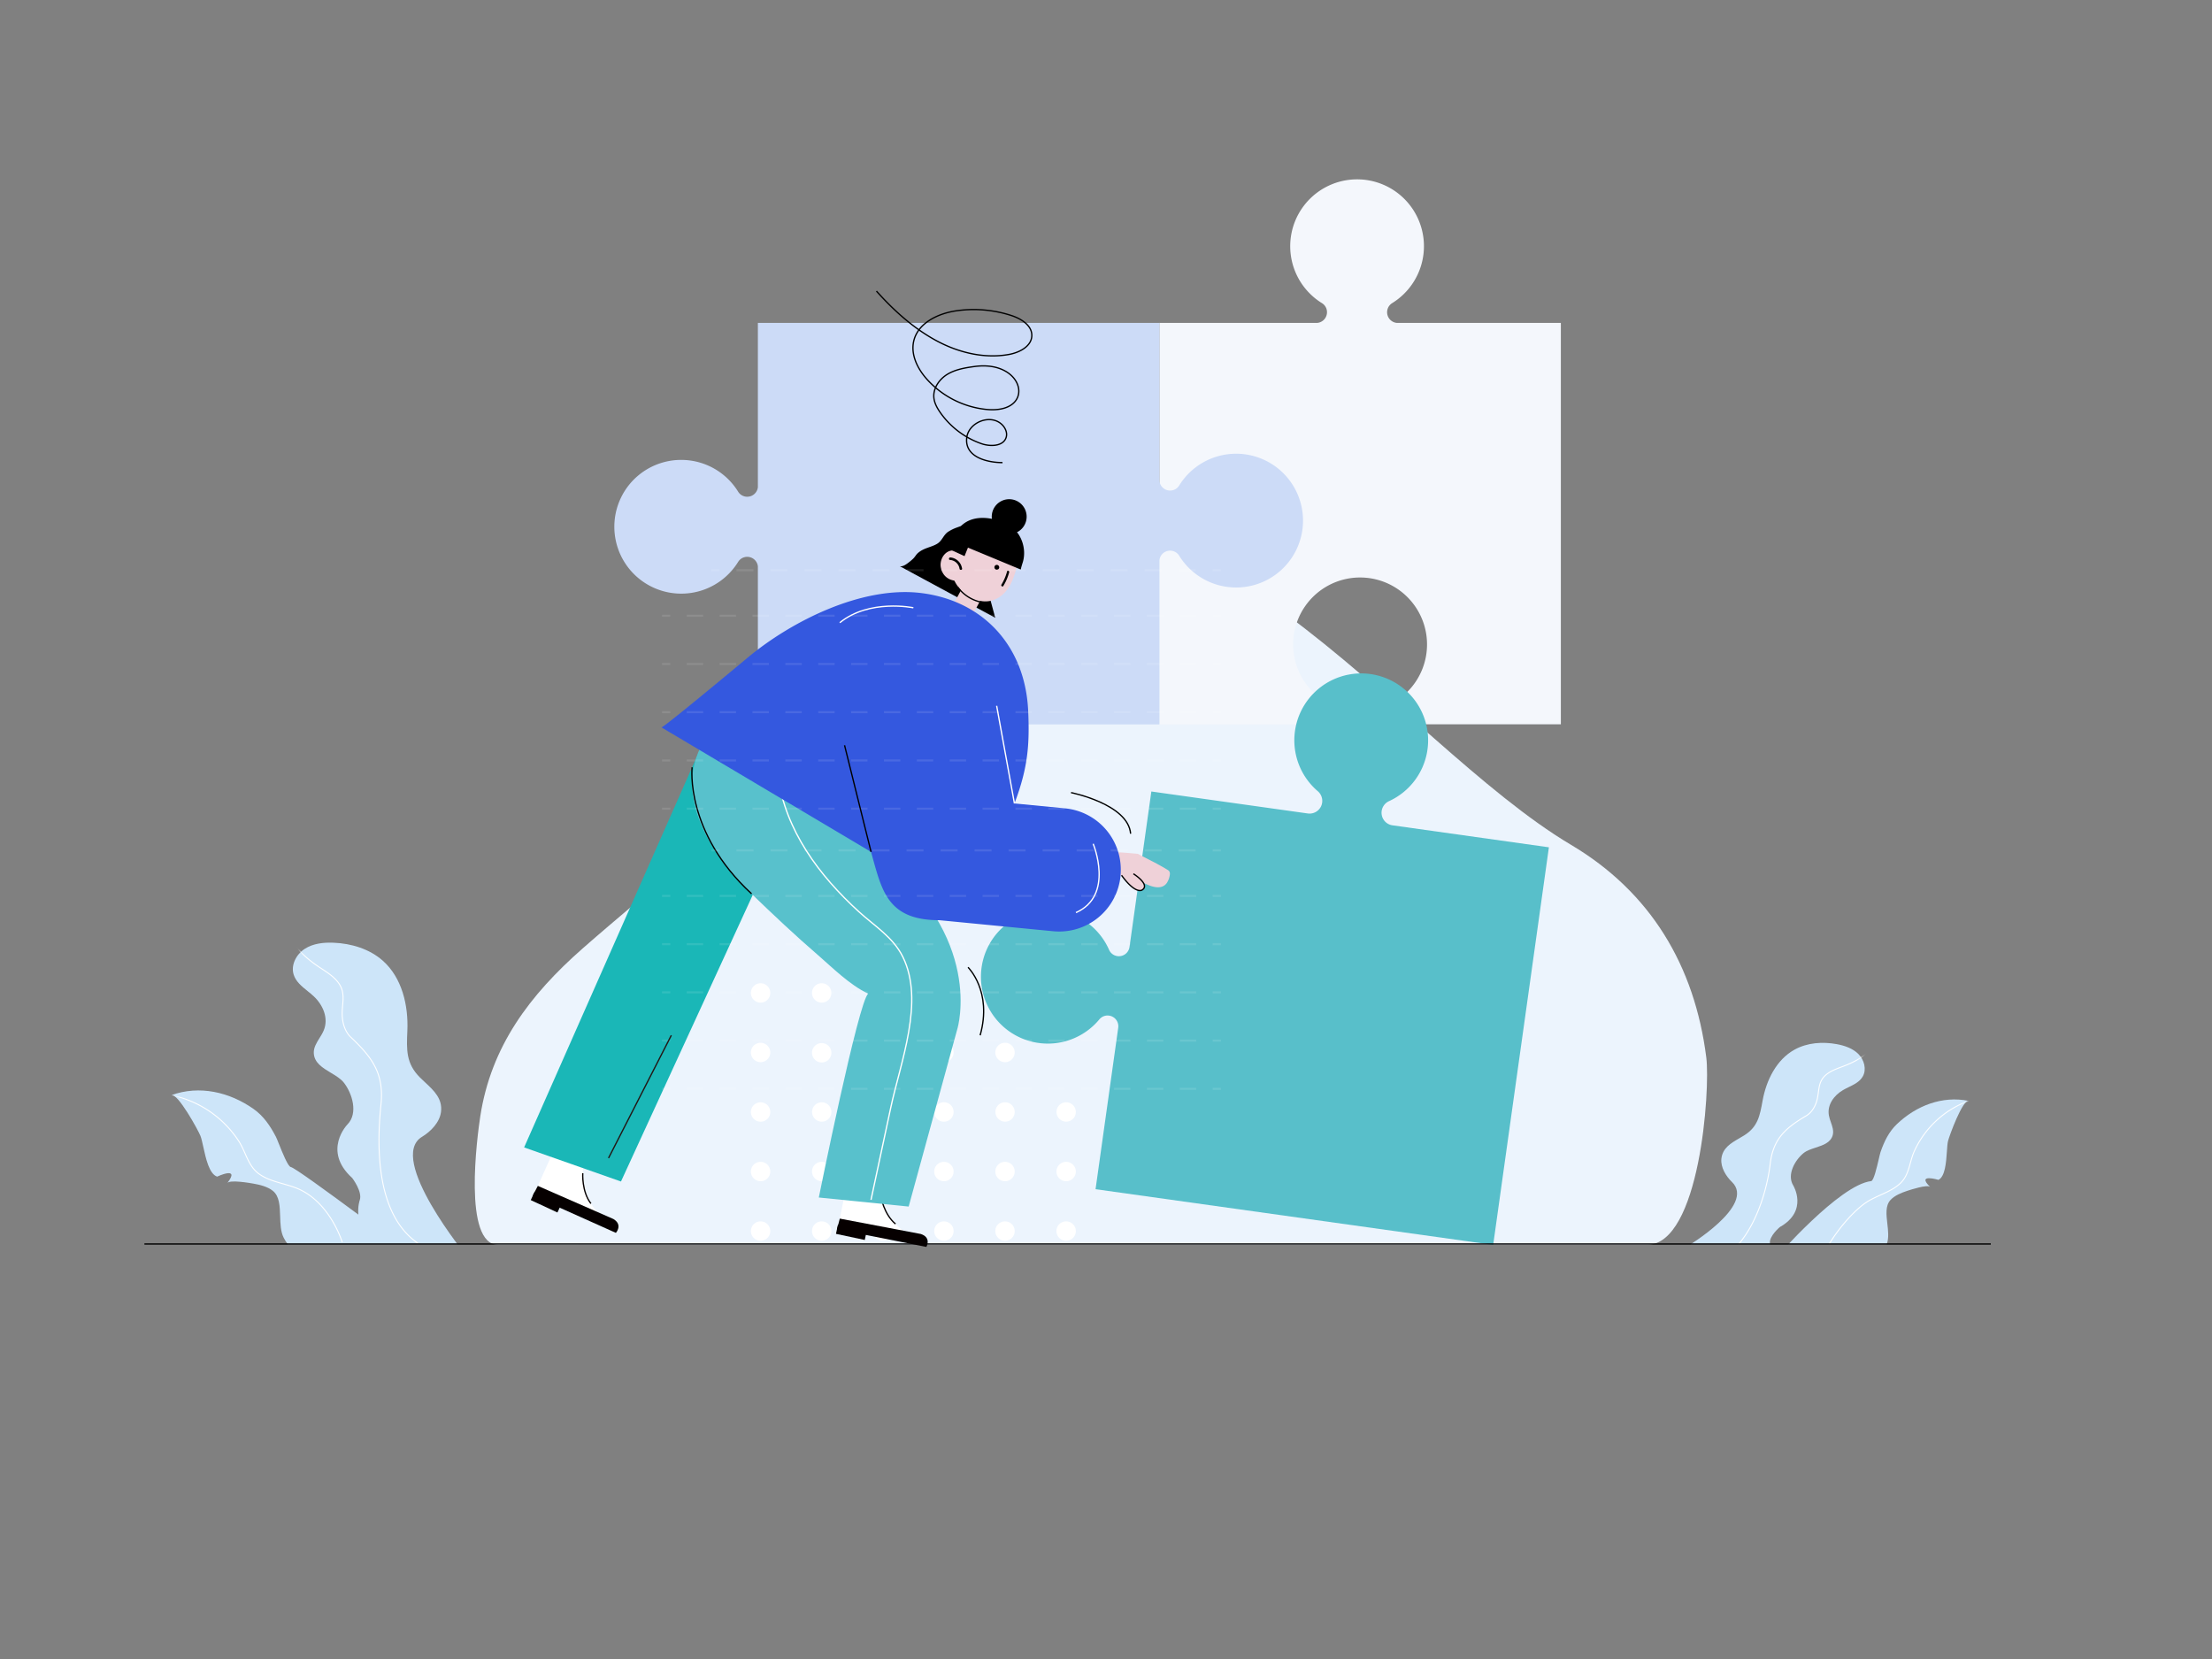 <svg viewBox="0 0 400 300" fill="none" xmlns="http://www.w3.org/2000/svg"><rect x="0" y="0" width="400" height="300" fill="#808080" stroke="none"/><path d="M90.115 225.116c-6.463-.014-3.803-19.706-3.272-23.205 1.944-12.72 8.956-22.004 18.539-30.421 12.744-11.189 25.419-20.506 35.178-34.576 9.457-13.634 17.607-29.309 32.956-37.26 41.605-21.574 79.052 34.406 110.574 53.118 14.393 8.544 22.357 21.85 24.46 38.438.741 5.844-1.169 33.892-10.728 33.892l-207.707.014Z" fill="#ECF4FD"/><g clip-path="url(#a)"><path fill-rule="evenodd" clip-rule="evenodd" d="M313.187 213.733c4.402 4.245-8.194 11.724-8.194 11.724l8.367 6.398c7.354-1.634 6.699-7.027 6.699-7.027-.163-1.306 1.798-2.942 1.798-2.942 5.224-2.941 2.419-7.517 2.419-7.517-1.211-1.968.35-4.628 1.87-5.855.569-.46 1.371-.723 2.181-.988 1.353-.443 2.731-.895 3.096-2.285.194-.767-.071-1.526-.338-2.293-.144-.411-.288-.825-.363-1.243-.343-1.933.949-3.646 2.55-4.581.331-.192.682-.364 1.034-.537.998-.489 1.999-.98 2.538-1.922.729-1.274.273-2.98-.753-4.03-1.026-1.049-2.489-1.549-3.931-1.816-2.578-.477-5.35-.28-7.646.989-3.284 1.814-5.109 5.532-5.78 9.223-.5 2.76-.858 4.731-3.328 6.281-.286.179-.582.35-.879.523-1.517.878-3.054 1.769-3.249 3.733-.145 1.54.837 3.13 1.909 4.165Zm25.181-.154c-5.753.654-17.271 13.937-17.271 13.937l8.022 5.816c3.228-.627 10.992-5.17 12.11-8.48.352-1.047.206-2.323.061-3.579-.188-1.639-.373-3.246.563-4.268.759-.829 1.97-1.309 3.012-1.655.54-.18 3.661-1.208 4.166-.717-2.576-2.499 1.505-1.276 1.505-1.276 1.212-.617 1.389-3.175 1.525-5.131.053-.774.1-1.453.202-1.881.234-.954 2.632-7.499 3.74-7.265-4.792-.984-9.504.884-12.972 4.184-1.478 1.407-2.314 3.165-2.971 5.07-.069.198-.178.667-.314 1.248-.365 1.567-.92 3.946-1.378 3.997Z" fill="#CDE5F9"/><mask id="b" style="mask-type:alpha" maskUnits="userSpaceOnUse" x="304" y="188" width="53" height="46"><path fill-rule="evenodd" clip-rule="evenodd" d="M313.187 213.733c4.402 4.245-8.194 11.724-8.194 11.724l8.367 6.398c7.354-1.634 6.699-7.027 6.699-7.027-.163-1.306 1.798-2.942 1.798-2.942 5.224-2.941 2.419-7.517 2.419-7.517-1.211-1.968.35-4.628 1.87-5.855.569-.46 1.371-.723 2.181-.988 1.353-.443 2.731-.895 3.096-2.285.194-.767-.071-1.526-.338-2.293-.144-.411-.288-.825-.363-1.243-.343-1.933.949-3.646 2.55-4.581.331-.192.682-.364 1.034-.537.998-.489 1.999-.98 2.538-1.922.729-1.274.273-2.98-.753-4.03-1.026-1.049-2.489-1.549-3.931-1.816-2.578-.477-5.35-.28-7.646.989-3.284 1.814-5.109 5.532-5.78 9.223-.5 2.76-.858 4.731-3.328 6.281-.286.179-.582.35-.879.523-1.517.878-3.054 1.769-3.249 3.733-.145 1.54.837 3.13 1.909 4.165Zm25.181-.154c-5.753.654-17.271 13.937-17.271 13.937l8.022 5.816c3.228-.627 10.992-5.17 12.11-8.48.352-1.047.206-2.323.061-3.579-.188-1.639-.373-3.246.563-4.268.759-.829 1.97-1.309 3.012-1.655.54-.18 3.661-1.208 4.166-.717-2.576-2.499 1.505-1.276 1.505-1.276 1.212-.617 1.389-3.175 1.525-5.131.053-.774.1-1.453.202-1.881.234-.954 2.632-7.499 3.74-7.265-4.792-.984-9.504.884-12.972 4.184-1.478 1.407-2.314 3.165-2.971 5.07-.069.198-.178.667-.314 1.248-.365 1.567-.92 3.946-1.378 3.997Z" fill="#CDE5F9"/></mask><g mask="url(#b)" stroke="#fff" stroke-width=".175" stroke-miterlimit="10"><path d="M338.897 188.581c-1.052 2.043-2.805 3.09-4.86 3.952-1.287.545-2.804.935-3.887 1.87-1.545 1.363-1.091 3.039-1.682 4.867-.332 1.012-.935 1.972-1.87 2.515-3.7 2.192-5.94 4.118-6.487 8.648-.769 6.39-3.922 15.623-10.768 18.362M356.003 199.08a17.288 17.288 0 0 0-9.859 9.144c-.848 1.917-.874 4.139-2.417 5.666-1.543 1.526-3.871 2.148-5.75 3.23-3.454 1.991-8.389 8.461-9.115 12.269"/></g></g><g clip-path="url(#c)"><path fill-rule="evenodd" clip-rule="evenodd" d="M76.317 205.569c-6.446 3.898 8.137 21.651 8.137 21.651l-13.272.091c-.445-.211-.86-.427-1.248-.65l-9.428 1.961c-3.623-.152-7.45-1.356-9.202-4.794-.556-1.087-.601-2.505-.646-3.901-.058-1.823-.115-3.609-1.306-4.574-.965-.783-2.365-1.113-3.56-1.323-.626-.11-4.207-.727-4.675-.11 2.41-3.146-1.853-1.15-1.853-1.15-1.424-.482-2.03-3.244-2.496-5.359-.184-.841-.347-1.579-.529-2.032-.402-1-4.095-7.764-5.263-7.337 5.072-1.849 10.53-.563 14.856 2.476 1.842 1.297 3.04 3.083 4.07 5.06.105.203.297.685.536 1.282.651 1.627 1.645 4.111 2.158 4.178.59.077 6.758 4.564 12.206 8.598-.134-1.53.247-2.596.247-2.596.554-1.524-1.356-4.022-1.356-4.022-5.478-4.96-.857-9.691-.857-9.691 1.989-2.033.832-5.652-.652-7.545-.558-.711-1.45-1.246-2.353-1.788-1.501-.902-3.03-1.82-3.089-3.588-.033-.972.493-1.818 1.024-2.673.282-.452.564-.907.767-1.384.941-2.228-.143-4.647-1.812-6.201-.346-.323-.723-.627-1.1-.932-1.065-.86-2.133-1.722-2.523-2.998-.528-1.727.489-3.653 2.006-4.635 1.517-.981 3.412-1.185 5.217-1.11 3.223.131 6.495 1.117 8.917 3.263 3.45 3.074 4.628 8.041 4.427 12.657-.152 3.452-.26 5.918 2.285 8.457.3.3.617.594.934.888 1.579 1.467 3.174 2.948 2.862 5.35-.243 1.889-1.858 3.532-3.428 4.481Z" fill="#CDE5F9"/><mask id="d" style="mask-type:alpha" maskUnits="userSpaceOnUse" x="30" y="170" width="55" height="59"><path fill-rule="evenodd" clip-rule="evenodd" d="M76.317 205.569c-6.446 3.898 8.137 21.651 8.137 21.651l-13.272.091c-.445-.211-.86-.427-1.248-.65l-9.428 1.961c-3.623-.152-7.45-1.356-9.202-4.794-.556-1.087-.601-2.505-.646-3.901-.058-1.823-.115-3.609-1.306-4.574-.965-.783-2.365-1.113-3.56-1.323-.626-.11-4.207-.727-4.675-.11 2.41-3.146-1.853-1.15-1.853-1.15-1.424-.482-2.03-3.244-2.496-5.359-.184-.841-.347-1.579-.529-2.032-.402-1-4.095-7.764-5.263-7.337 5.072-1.849 10.53-.563 14.856 2.476 1.842 1.297 3.04 3.083 4.07 5.06.105.203.297.685.536 1.282.651 1.627 1.645 4.111 2.158 4.178.59.077 6.758 4.564 12.206 8.598-.134-1.53.247-2.596.247-2.596.554-1.524-1.356-4.022-1.356-4.022-5.478-4.96-.857-9.691-.857-9.691 1.989-2.033.832-5.652-.652-7.545-.558-.711-1.45-1.246-2.353-1.788-1.501-.902-3.03-1.82-3.089-3.588-.033-.972.493-1.818 1.024-2.673.282-.452.564-.907.767-1.384.941-2.228-.143-4.647-1.812-6.201-.346-.323-.723-.627-1.1-.932-1.065-.86-2.133-1.722-2.523-2.998-.528-1.727.489-3.653 2.006-4.635 1.517-.981 3.412-1.185 5.217-1.11 3.223.131 6.495 1.117 8.917 3.263 3.45 3.074 4.628 8.041 4.427 12.657-.152 3.452-.26 5.918 2.285 8.457.3.3.617.594.934.888 1.579 1.467 3.174 2.948 2.862 5.35-.243 1.889-1.858 3.532-3.428 4.481Z" fill="#CDE5F9"/></mask><g mask="url(#d)" stroke="#fff" stroke-width=".175" stroke-miterlimit="10"><path d="M52.294 168.351c.702 2.739 2.541 4.481 4.762 6.077 1.402 1.005 3.127 1.886 4.158 3.312 1.484 2.057.467 3.96.701 6.311.121 1.307.589 2.627 1.543 3.529 3.85 3.642 6.014 6.566 5.434 12.155-.82 7.886-.818 19.909 6.66 25.068M30.976 198.042a19.103 19.103 0 0 1 12.254 8.398c1.24 1.959 1.637 4.385 3.56 5.802 1.973 1.449 4.579 1.722 6.809 2.601 4.097 1.618 6.886 5.734 8.295 9.777"/></g></g><path d="M253.683 130.979a2.296 2.296 0 0 1-1.231-4.235 12.11 12.11 0 0 0 5.118-13.597 12.108 12.108 0 0 0-11.622-8.718 12.103 12.103 0 0 0-11.329 16.369 12.11 12.11 0 0 0 4.825 5.946 2.296 2.296 0 0 1 .982 2.583 2.301 2.301 0 0 1-2.209 1.661H209.65v.024-72.627h28.6a1.938 1.938 0 0 0 1.713-1.926 1.913 1.913 0 0 0-.902-1.636 12.095 12.095 0 1 1 13.633-19.95 12.093 12.093 0 0 1 3.973 14.042 12.1 12.1 0 0 1-4.933 5.908 1.94 1.94 0 0 0 .809 3.564h29.71v72.592h-28.57Z" fill="#F4F7FC"/><path d="M137.048 102.405a1.941 1.941 0 0 0-2.861-1.474 1.93 1.93 0 0 0-.701.663 12.09 12.09 0 0 1-5.908 4.933 12.099 12.099 0 0 1-14.043-18.566 12.098 12.098 0 0 1 19.951.962 1.92 1.92 0 0 0 1.636.902 1.941 1.941 0 0 0 1.926-1.713v-29.72h72.617v28.603a1.942 1.942 0 0 0 2.862 1.474c.286-.157.527-.386.7-.663a12.098 12.098 0 0 1 19.951-.96 12.095 12.095 0 0 1-14.042 18.565 12.1 12.1 0 0 1-5.909-4.932 1.941 1.941 0 0 0-3.082-.262 1.94 1.94 0 0 0-.484 1.071v29.707h-72.613v-28.59Z" fill="#CCDBF7"/><path d="m275.883 183.242 4.207-30.023-28.282-3.974a2.283 2.283 0 0 1-1.517-.892 2.303 2.303 0 0 1-.441-1.704 2.313 2.313 0 0 1 1.332-1.777 12.092 12.092 0 0 0 3.494-19.58 12.093 12.093 0 0 0-19.558 3.621 12.101 12.101 0 0 0 3.183 14.162 2.312 2.312 0 0 1 .787 2.068 2.3 2.3 0 0 1-2.594 1.957l-28.294-3.974-3.948 28.116a1.939 1.939 0 0 1-2.192 1.653 1.922 1.922 0 0 1-1.496-1.12 12.094 12.094 0 0 0-19.625-3.715 12.092 12.092 0 0 0-2.022 14.453 12.098 12.098 0 0 0 19.892 1.811 1.927 1.927 0 0 1 1.748-.668 1.943 1.943 0 0 1 1.653 2.192l-4.098 29.196 71.902 10.072 4.359-31.113 1.51-10.761Z" fill="#58BFCA"/><path d="M26.116 224.952H360" stroke="#000" stroke-width=".234" stroke-miterlimit="10"/><path d="M139.291 179.554a1.75 1.75 0 0 1-1.082 1.62 1.757 1.757 0 0 1-2.391-1.278 1.756 1.756 0 0 1 1.72-2.095 1.755 1.755 0 0 1 1.753 1.753ZM150.342 179.554a1.756 1.756 0 0 1-1.082 1.62 1.756 1.756 0 0 1-2.39-1.278 1.753 1.753 0 1 1 3.472-.342ZM161.393 179.554a1.75 1.75 0 0 1-1.082 1.62 1.757 1.757 0 0 1-2.391-1.278 1.756 1.756 0 0 1 1.72-2.095 1.753 1.753 0 0 1 1.753 1.753ZM172.442 179.554a1.75 1.75 0 0 1-1.082 1.62 1.757 1.757 0 0 1-2.391-1.278 1.764 1.764 0 0 1 .1-1.013 1.756 1.756 0 0 1 2.859-.569c.329.329.514.775.514 1.24ZM139.291 190.32a1.752 1.752 0 0 1-2.993 1.239 1.755 1.755 0 0 1-.38-1.91 1.756 1.756 0 0 1 1.62-1.082 1.75 1.75 0 0 1 1.753 1.753ZM150.342 190.32a1.753 1.753 0 1 1-3.504-.003 1.753 1.753 0 0 1 3.504.003ZM161.393 190.32a1.752 1.752 0 0 1-2.993 1.239 1.755 1.755 0 0 1-.38-1.91 1.756 1.756 0 0 1 2.859-.569c.329.329.514.775.514 1.24ZM172.442 190.32a1.752 1.752 0 0 1-2.993 1.239 1.755 1.755 0 0 1-.38-1.91 1.756 1.756 0 0 1 2.859-.569c.329.329.514.775.514 1.24ZM183.492 190.32a1.75 1.75 0 0 1-2.992 1.239 1.755 1.755 0 0 1 .265-2.697 1.753 1.753 0 0 1 2.727 1.458ZM139.291 201.083a1.75 1.75 0 0 1-1.082 1.62 1.758 1.758 0 0 1-2.391-1.278 1.757 1.757 0 0 1 .746-1.799 1.75 1.75 0 0 1 2.213.218c.329.328.514.774.514 1.239ZM150.342 201.083a1.756 1.756 0 0 1-1.082 1.62 1.755 1.755 0 0 1-1.645-3.077 1.752 1.752 0 0 1 2.727 1.457ZM161.393 201.083a1.75 1.75 0 0 1-1.082 1.62 1.758 1.758 0 0 1-2.391-1.278 1.757 1.757 0 0 1 .746-1.799 1.75 1.75 0 0 1 2.213.218c.329.328.514.774.514 1.239ZM172.442 201.083a1.75 1.75 0 0 1-1.082 1.62 1.758 1.758 0 0 1-2.391-1.278 1.754 1.754 0 1 1 3.473-.342ZM183.492 201.083a1.748 1.748 0 0 1-1.082 1.62 1.755 1.755 0 0 1-1.645-3.077 1.754 1.754 0 0 1 2.727 1.457ZM194.543 201.083a1.756 1.756 0 0 1-1.082 1.62 1.755 1.755 0 0 1-1.645-3.077 1.75 1.75 0 0 1 2.214.218c.328.328.513.774.513 1.239ZM139.291 211.849a1.75 1.75 0 0 1-1.082 1.62 1.757 1.757 0 0 1-2.391-1.278 1.756 1.756 0 0 1 1.72-2.095 1.755 1.755 0 0 1 1.753 1.753ZM150.342 211.849a1.756 1.756 0 0 1-1.082 1.62 1.756 1.756 0 0 1-2.39-1.278 1.753 1.753 0 1 1 3.472-.342ZM161.393 211.849a1.75 1.75 0 0 1-1.082 1.62 1.757 1.757 0 0 1-2.391-1.278 1.756 1.756 0 0 1 1.72-2.095 1.753 1.753 0 0 1 1.753 1.753ZM172.442 211.849a1.75 1.75 0 0 1-1.082 1.62 1.757 1.757 0 0 1-2.391-1.278 1.764 1.764 0 0 1 .1-1.013 1.756 1.756 0 0 1 2.859-.569c.329.329.514.775.514 1.24ZM183.492 211.849a1.748 1.748 0 0 1-1.082 1.62 1.756 1.756 0 0 1-2.39-1.278 1.753 1.753 0 1 1 3.472-.342ZM194.543 211.849a1.756 1.756 0 0 1-1.082 1.62 1.756 1.756 0 0 1-2.39-1.278 1.753 1.753 0 1 1 3.472-.342ZM139.291 222.615a1.75 1.75 0 0 1-1.082 1.62 1.757 1.757 0 0 1-2.391-1.278 1.757 1.757 0 0 1 .746-1.8 1.756 1.756 0 0 1 2.213.218c.329.329.514.775.514 1.24ZM150.342 222.615a1.756 1.756 0 0 1-1.082 1.62 1.756 1.756 0 0 1-2.39-1.278 1.749 1.749 0 0 1 .745-1.8 1.759 1.759 0 0 1 2.214.218c.329.329.513.775.513 1.24ZM161.393 222.615a1.75 1.75 0 0 1-1.082 1.62 1.757 1.757 0 0 1-2.391-1.278 1.757 1.757 0 0 1 .746-1.8 1.756 1.756 0 0 1 2.213.218c.329.329.514.775.514 1.24ZM172.442 222.615a1.75 1.75 0 0 1-1.082 1.62 1.757 1.757 0 0 1-2.391-1.278 1.765 1.765 0 0 1 .1-1.013 1.756 1.756 0 0 1 2.859-.569c.329.329.514.775.514 1.24ZM183.492 222.615a1.748 1.748 0 0 1-1.082 1.62 1.756 1.756 0 0 1-2.39-1.278 1.749 1.749 0 0 1 .745-1.8 1.757 1.757 0 0 1 2.214.218c.329.329.513.775.513 1.24ZM194.543 222.615a1.756 1.756 0 0 1-1.082 1.62 1.756 1.756 0 0 1-2.39-1.278 1.749 1.749 0 0 1 .745-1.8 1.756 1.756 0 0 1 2.214.218c.328.329.513.775.513 1.24ZM105.908 209.617a5.387 5.387 0 0 0-.234.701c-.423 1.564-.935 5.495 2.878 9.487l-11.29-5.376 3.974-8.835 5.186 2.036-.621 2.225" fill="#fff"/><path d="m97.258 214.446-.919 1.758 15.034 6.736s1.316-1.44-.453-2.506l-13.662-5.988Z" fill="#060000"/><path d="M105.383 212.153s-.213 3.317 1.472 5.488" stroke="#060000" stroke-width=".234" stroke-miterlimit="10"/><path d="m96.687 215.485-.71 1.531 4.827 2.241.711-1.531-4.828-2.241Z" fill="#060000"/><path d="M159.214 213.719a5.492 5.492 0 0 0-.072.746c-.063 1.617.318 5.563 4.925 8.601l-12.204-2.704 1.903-9.504 5.511.825-.107 2.309" fill="#fff"/><path d="m151.863 220.362-.5 1.919 16.158 3.202s.961-1.697-1.003-2.337l-14.655-2.784Z" fill="#060000"/><path d="M159.277 216.306s.535 3.273 2.662 5.021" stroke="#060000" stroke-width=".234" stroke-miterlimit="10"/><path d="m151.522 221.469-.35 1.651 5.207 1.104.35-1.651-5.207-1.104Z" fill="#060000"/><path d="m126.287 136.184-31.51 71.306 17.517 6.164 28.401-61.77-14.408-15.7Z" fill="#1AB7B7"/><path d="M200.758 154.147c.421-.197 4.998.255 4.998.255 1.806.965 3.697 1.846 5.434 2.931.383.233.407.568.33.986a3.615 3.615 0 0 1-.536 1.37c-.776 1.077-2.178.822-3.249.383l-3.973-1.636-4.675-.211 1.671-4.078Z" fill="#EFD1D8"/><path d="M139.01 125.112c-3.974 1.248-7.854 3.656-10.422 6.966-8.067 10.394-.393 22.109 7.311 29.546 3.941 3.803 7.931 7.566 12.079 11.142 2.438 2.104 5.661 5.351 9.023 6.924-1.732 1.236-8.934 36.857-8.934 36.857l16.249 1.636 8.817-32.171s5.053-16.64-14.746-31.804" fill="#58C1CC"/><path d="M175.364 94.71a15.77 15.77 0 0 0-2.289.666 7.564 7.564 0 0 0-1.619.786c-.863.58-1.066 1.591-1.95 2.145-.797.5-1.79.676-2.632 1.11-.347.17-.669.389-.953.65-.29.283-.468.631-.753.919a7.736 7.736 0 0 1-.739.638c-.406.316-1.089.879-1.706.771l17.25 9.319-4.609-17.004Z" fill="#000"/><path d="M174.288 104.911c-2.435.532-3.884-.669-4.167-2.361-.257-1.571.996-3.462 2.891-2.917a5.024 5.024 0 0 1 2.024 1.229c.209.469.366.96.468 1.463.205 1.031.142 2.284-1.227 2.586" fill="#EFD1D8"/><path d="M174.475 107.341c3.728 2.821 7.19 1.099 8.613-2.438.631-1.568 1.169-3.326.879-5.018-.264-1.554-1.038-2.966-2.368-3.808-2.788-1.766-6.647-.673-8.613 2.438 0 0 0 .02-.019.03a6.626 6.626 0 0 0 1.508 8.796Z" fill="#EFD1D8"/><path d="M173.97 102.809a2.338 2.338 0 0 0-2.104-2.005c-.292-.024-.374.428-.079.453a1.873 1.873 0 0 1 1.73 1.59c.044.292.502.257.467-.038" fill="#000"/><path d="m174.828 104.799-2.574 4.752 3.477 1.884 2.574-4.752-3.477-1.884Z" fill="#EFD1D8"/><path d="M180.474 102.947a.428.428 0 0 1-.632-.497.426.426 0 0 1 .386-.3.424.424 0 0 1 .417.255.421.421 0 0 1 .047.152.412.412 0 0 1-.213.399M181.426 105.969a9.208 9.208 0 0 0 1.061-2.475c.068-.255-.308-.411-.376-.157a8.876 8.876 0 0 1-1.021 2.384c-.134.218.201.468.336.248ZM175.036 99.027l9.571 3.974c-.07-.052.356-1.347.386-1.461.652-2.37-.325-5.226-2.407-6.472-2.572-1.543-6.438-2.19-8.721-.028-.255.233-3.298 3.74-3.055 3.863l3.609 1.667.617-1.543Z" fill="#000"/><path d="M185.649 93.427a3.148 3.148 0 0 1-1.946 2.913 3.154 3.154 0 1 1 1.946-2.913Z" fill="#000"/><path d="M125.155 138.751s-1.333 11.731 10.751 22.873" stroke="#000" stroke-width=".234" stroke-miterlimit="10"/><path d="M140.695 140.356c1.306 9.817 7.479 17.998 14.608 24.503 2.843 2.597 6.199 4.612 7.947 8.155 3.99 8.045-.406 19.031-2.183 27.328l-3.56 16.621" stroke="#fff" stroke-width=".234" stroke-miterlimit="10"/><path d="m192.659 146.181-9.21-.893c2.48-6.544 2.74-10.77 2.48-16.686-.523-11.956-8.307-19.987-19.33-21.359-10.751-1.337-23.539 5.124-31.379 11.666-2.868 2.391-15.361 12.783-15.608 12.622l37.893 22.513c1.933 6.778 2.786 12.358 12.371 12.358l20.621 1.998a11.147 11.147 0 0 0 12.13-9.987v-.099a11.142 11.142 0 0 0-9.987-12.133" fill="#3458DF"/><path d="m183.441 145.288-3.214-17.656M197.678 152.583s3.901 9.35-3.111 12.44M165.165 109.903s-7.947-1.657-13.302 2.7" stroke="#fff" stroke-width=".234" stroke-miterlimit="10"/><g opacity=".32" fill="#fff"><path opacity=".32" d="M130.104 102.926h-1.494v.374h1.494v-.374ZM216.214 103.3h-3.08v-.374h3.076l.004.374Zm-6.152 0h-3.073v-.374h3.073v.374Zm-6.149 0h-3.076v-.374h3.076v.374Zm-6.152 0h-3.074v-.374h3.074v.374Zm-6.15 0h-3.076v-.374h3.076v.374Zm-6.152 0h-3.075v-.374h3.075v.374Zm-6.151 0h-3.074v-.374h3.074v.374Zm-6.15 0h-3.076v-.374h3.083l-.007.374Zm-6.152 0h-3.074v-.374h3.074v.374Zm-6.15 0h-3.075v-.374h3.075v.374Zm-6.151 0h-3.074v-.374h3.069l.005.374Zm-6.15 0h-3.076v-.374h3.076v.374Zm-6.152 0h-3.076v-.374h3.076v.374Zm-6.15 0h-3.076v-.374h3.076v.374ZM220.781 102.926h-1.491v.374h1.491v-.374ZM121.208 111.161h-1.491v.374h1.491v-.374ZM216.317 111.532h-2.97v-.371h2.97v.371Zm-5.944 0H207.4v-.371h2.973v.371Zm-5.943 0h-2.983v-.371h2.973l.01.371Zm-5.944 0h-2.973v-.371h2.973v.371Zm-5.947 0h-2.97v-.371h2.97v.371Zm-5.943 0h-2.971v-.371h2.971v.371Zm-5.944 0h-2.973v-.371h2.966l.007.371Zm-5.944 0h-2.973v-.371h2.973v.371Zm-5.944 0h-2.973v-.371h2.973v.371Zm-5.944 0h-2.978v-.371h2.973l.005.371Zm-5.946 0h-2.971v-.371h2.971v.371Zm-5.944 0h-2.971v-.371h2.971v.371Zm-5.944 0h-2.971v-.371h2.971v.371Zm-5.944 0h-2.973v-.371h2.971l.002.371Zm-5.944 0h-2.973v-.371h2.973v.371Zm-5.944 0h-2.973v-.371h2.973v.371ZM220.781 111.161h-1.491v.374h1.491v-.374ZM121.208 119.881h-1.491v.374h1.491v-.374ZM216.317 120.253h-2.97v-.372h2.97v.372Zm-5.944 0H207.4v-.372h2.973v.372Zm-5.943 0h-2.983v-.372h2.973l.01.372Zm-5.944 0h-2.973v-.372h2.973v.372Zm-5.947 0h-2.97v-.372h2.97v.372Zm-5.943 0h-2.971v-.372h2.971v.372Zm-5.944 0h-2.973v-.372h2.966l.007.372Zm-5.944 0h-2.973v-.372h2.973v.372Zm-5.944 0h-2.973v-.372h2.973v.372Zm-5.944 0h-2.978v-.372h2.973l.005.372Zm-5.946 0h-2.971v-.372h2.971v.372Zm-5.944 0h-2.971v-.372h2.971v.372Zm-5.944 0h-2.971v-.372h2.971v.372Zm-5.944 0h-2.973v-.372h2.971l.002.372Zm-5.944 0h-2.973v-.372h2.973v.372Zm-5.944 0h-2.973v-.372h2.973v.372ZM220.781 119.881h-1.491v.374h1.491v-.374ZM121.208 128.602h-1.491v.374h1.491v-.374ZM216.317 128.974h-2.97v-.372h2.97v.372Zm-5.944 0H207.4v-.372h2.973v.372Zm-5.943 0h-2.983v-.372h2.973l.01.372Zm-5.944 0h-2.973v-.372h2.973v.372Zm-5.947 0h-2.97v-.372h2.97v.372Zm-5.943 0h-2.971v-.372h2.971v.372Zm-5.944 0h-2.973v-.372h2.966l.007.372Zm-5.944 0h-2.973v-.372h2.973v.372Zm-5.944 0h-2.973v-.372h2.973v.372Zm-5.944 0h-2.978v-.372h2.973l.005.372Zm-5.946 0h-2.971v-.372h2.971v.372Zm-5.944 0h-2.971v-.372h2.971v.372Zm-5.944 0h-2.971v-.372h2.971v.372Zm-5.944 0h-2.973v-.372h2.971l.002.372Zm-5.944 0h-2.973v-.372h2.973v.372Zm-5.944 0h-2.973v-.372h2.973v.372ZM220.781 128.602h-1.491v.374h1.491v-.374ZM121.208 137.323h-1.491v.374h1.491v-.374ZM216.317 137.699h-2.97v-.374h2.97v.374Zm-5.944 0H207.4v-.374h2.973v.374Zm-5.943 0h-2.983v-.374h2.973l.01.374Zm-5.944 0h-2.973v-.374h2.973v.374Zm-5.947 0h-2.97v-.374h2.97v.374Zm-5.943 0h-2.971v-.374h2.971v.374Zm-5.951 0h-2.966v-.374h2.966v.374Zm-5.944 0h-2.966v-.374h2.973l-.007.374Zm-5.944 0h-2.966v-.374h2.973l-.007.374Zm-5.944 0h-2.971v-.374h2.973l-.002.374Zm-5.946 0h-2.964v-.374h2.971l-.007.374Zm-5.944 0h-2.964v-.374h2.971l-.007.374Zm-5.944 0h-2.964v-.374h2.971l-.007.374Zm-5.939 0h-2.971v-.374h2.971v.374Zm-5.944 0h-2.971v-.374h2.973l-.002.374Zm-5.944 0h-2.971v-.374h2.973l-.002.374ZM220.781 137.323h-1.491v.374h1.491v-.374ZM121.208 146.043h-1.491v.374h1.491v-.374ZM216.317 146.417h-2.97v-.374h2.97v.374Zm-5.944 0H207.4v-.374h2.973v.374Zm-5.943 0h-2.983v-.374h2.973l.01.374Zm-5.944 0h-2.973v-.374h2.973v.374Zm-5.947 0h-2.97v-.374h2.97v.374Zm-5.943 0h-2.971v-.374h2.971v.374Zm-5.944 0h-2.973v-.374h2.966l.007.374Zm-5.944 0h-2.973v-.374h2.973v.374Zm-5.944 0h-2.973v-.374h2.973v.374Zm-5.944 0h-2.978v-.374h2.973l.005.374Zm-5.946 0h-2.971v-.374h2.971v.374Zm-5.944 0h-2.971v-.374h2.971v.374Zm-5.944 0h-2.971v-.374h2.971v.374Zm-5.944 0h-2.973v-.374h2.971l.002.374Zm-5.944 0h-2.973v-.374h2.973v.374Zm-5.944 0h-2.973v-.374h2.973v.374ZM220.781 146.043h-1.491v.374h1.491v-.374ZM130.104 153.593h-1.494v.374h1.494v-.374ZM216.214 153.965h-3.08v-.372h3.076l.004.372Zm-6.152 0h-3.073v-.372h3.073v.372Zm-6.149 0h-3.076v-.372h3.076v.372Zm-6.152 0h-3.074v-.372h3.074v.372Zm-6.15 0h-3.076v-.372h3.076v.372Zm-6.152 0h-3.075v-.372h3.075v.372Zm-6.151 0h-3.074v-.372h3.074v.372Zm-6.15 0h-3.076v-.372h3.083l-.007.372Zm-6.152 0h-3.074v-.372h3.074v.372Zm-6.15 0h-3.075v-.372h3.075v.372Zm-6.151 0h-3.074v-.372h3.069l.005.372Zm-6.15 0h-3.076v-.372h3.076v.372Zm-6.152 0h-3.076v-.372h3.076v.372Zm-6.15 0h-3.076v-.372h3.076v.372ZM220.781 153.593h-1.491v.374h1.491v-.374ZM121.208 161.825h-1.491v.374h1.491v-.374ZM216.317 162.199h-2.97v-.374h2.97v.374Zm-5.944 0H207.4v-.374h2.973v.374Zm-5.943 0h-2.983v-.374h2.973l.01.374Zm-5.944 0h-2.973v-.374h2.973v.374Zm-5.947 0h-2.97v-.374h2.97v.374Zm-5.943 0h-2.971v-.374h2.971v.374Zm-5.944 0h-2.973v-.374h2.966l.007.374Zm-5.944 0h-2.973v-.374h2.973v.374Zm-5.944 0h-2.973v-.374h2.973v.374Zm-5.944 0h-2.978v-.374h2.973l.005.374Zm-5.946 0h-2.971v-.374h2.971v.374Zm-5.944 0h-2.971v-.374h2.971v.374Zm-5.944 0h-2.971v-.374h2.971v.374Zm-5.944 0h-2.973v-.374h2.971l.002.374Zm-5.944 0h-2.973v-.374h2.973v.374Zm-5.944 0h-2.973v-.374h2.973v.374ZM220.781 161.825h-1.491v.374h1.491v-.374ZM121.208 170.546h-1.491v.374h1.491v-.374ZM216.317 170.92h-2.97v-.374h2.97v.374Zm-5.944 0H207.4v-.374h2.973v.374Zm-5.943 0h-2.983v-.374h2.973l.01.374Zm-5.944 0h-2.973v-.374h2.973v.374Zm-5.947 0h-2.97v-.374h2.97v.374Zm-5.943 0h-2.971v-.374h2.971v.374Zm-5.944 0h-2.973v-.374h2.966l.007.374Zm-5.944 0h-2.973v-.374h2.973v.374Zm-5.944 0h-2.973v-.374h2.973v.374Zm-5.944 0h-2.978v-.374h2.973l.005.374Zm-5.946 0h-2.971v-.374h2.971v.374Zm-5.944 0h-2.971v-.374h2.971v.374Zm-5.944 0h-2.971v-.374h2.971v.374Zm-5.944 0h-2.973v-.374h2.971l.002.374Zm-5.944 0h-2.973v-.374h2.973v.374Zm-5.944 0h-2.973v-.374h2.973v.374ZM220.781 170.546h-1.491v.374h1.491v-.374ZM121.208 179.267h-1.491v.373h1.491v-.373ZM216.317 179.64h-2.97v-.373h2.97v.373Zm-5.944 0H207.4v-.373h2.973v.373Zm-5.943 0h-2.983v-.373h2.973l.01.373Zm-5.944 0h-2.973v-.373h2.973v.373Zm-5.947 0h-2.97v-.373h2.97v.373Zm-5.943 0h-2.971v-.373h2.971v.373Zm-5.944 0h-2.973v-.373h2.966l.007.373Zm-5.944 0h-2.973v-.373h2.973v.373Zm-5.944 0h-2.973v-.373h2.973v.373Zm-5.944 0h-2.978v-.373h2.973l.005.373Zm-5.946 0h-2.971v-.373h2.971v.373Zm-5.944 0h-2.971v-.373h2.971v.373Zm-5.944 0h-2.971v-.373h2.971v.373Zm-5.944 0h-2.973v-.373h2.971l.002.373Zm-5.944 0h-2.973v-.373h2.973v.373Zm-5.944 0h-2.973v-.373h2.973v.373ZM220.781 179.267h-1.491v.373h1.491v-.373ZM121.208 187.99h-1.491v.374h1.491v-.374ZM216.317 188.361h-2.97v-.371h2.97v.371Zm-5.944 0H207.4v-.371h2.973v.371Zm-5.943 0h-2.983v-.371h2.973l.01.371Zm-5.944 0h-2.973v-.371h2.973v.371Zm-5.947 0h-2.97v-.371h2.97v.371Zm-5.943 0h-2.971v-.371h2.971v.371Zm-5.944 0h-2.973v-.371h2.966l.007.371Zm-5.944 0h-2.973v-.371h2.973v.371Zm-5.944 0h-2.973v-.371h2.973v.371Zm-5.944 0h-2.978v-.371h2.973l.005.371Zm-5.946 0h-2.971v-.371h2.971v.371Zm-5.944 0h-2.971v-.371h2.971v.371Zm-5.944 0h-2.971v-.371h2.971v.371Zm-5.944 0h-2.973v-.371h2.971l.002.371Zm-5.944 0h-2.973v-.371h2.973v.371Zm-5.944 0h-2.973v-.371h2.973v.371ZM220.781 187.99h-1.491v.374h1.491v-.374ZM121.208 196.71h-1.491v.374h1.491v-.374ZM216.317 197.082h-2.97v-.372h2.97v.372Zm-5.944 0H207.4v-.372h2.973v.372Zm-5.943 0h-2.983v-.372h2.973l.01.372Zm-5.944 0h-2.973v-.372h2.973v.372Zm-5.947 0h-2.97v-.372h2.97v.372Zm-5.943 0h-2.971v-.372h2.971v.372Zm-5.944 0h-2.973v-.372h2.966l.007.372Zm-5.944 0h-2.973v-.372h2.973v.372Zm-5.944 0h-2.973v-.372h2.973v.372Zm-5.944 0h-2.978v-.372h2.973l.005.372Zm-5.946 0h-2.971v-.372h2.971v.372Zm-5.944 0h-2.971v-.372h2.971v.372Zm-5.944 0h-2.971v-.372h2.971v.372Zm-5.944 0h-2.973v-.372h2.971l.002.372Zm-5.944 0h-2.973v-.372h2.973v.372Zm-5.944 0h-2.973v-.372h2.973v.372ZM220.781 196.71h-1.491v.374h1.491v-.374Z"/></g><path d="m152.723 134.772 4.792 19.272" stroke="#000" stroke-width=".234" stroke-miterlimit="10"/><path d="m121.396 187.216-11.353 22.2" stroke="#221715" stroke-width=".234" stroke-miterlimit="10"/><path d="M193.674 143.329s10.34 2.057 10.777 7.433M175.048 174.919s4.441 4.31 2.194 12.297" stroke="#000" stroke-width=".234" stroke-miterlimit="10"/><path d="M204.954 158.008s3.106 1.938 1.597 2.917c0 0-1.141.935-3.74-2.646" fill="#EFD1D8"/><path d="M204.954 158.008s3.106 1.938 1.597 2.917c0 0-1.141.935-3.74-2.646M173.15 106.116a7.027 7.027 0 0 0 4.908 2.871M158.487 52.636c3.197 3.58 6.907 6.918 11.184 9.15 3.924 2.045 8.478 3.102 12.83 2.3 1.895-.35 4.06-1.484 4.085-3.412.024-1.844-1.925-3.039-3.678-3.61a22.037 22.037 0 0 0-9.923-.869c-3.312.468-6.939 2.167-7.739 5.416-.619 2.52.702 5.142 2.452 7.059a16.776 16.776 0 0 0 10.56 5.357c9.116.96 7.277-8.973-1.968-7.76-1.713.234-3.471.517-4.948 1.402-1.477.886-2.634 2.534-2.466 4.254.092.959.575 1.837 1.122 2.63a15.196 15.196 0 0 0 7.463 5.673c1.637.57 4.014.498 4.495-1.169.276-.968-.32-2.013-1.145-2.592-2.15-1.51-5.675.06-5.991 2.67-.43 3.575 3.787 4.517 6.465 4.52" stroke="#000" stroke-width=".234" stroke-miterlimit="10"/><defs><clipPath id="a"><path fill="#fff" transform="translate(305 188)" d="M0 0h51v37H0z"/></clipPath><clipPath id="c"><path fill="#fff" transform="translate(31 170)" d="M0 0h53v55H0z"/></clipPath></defs></svg>